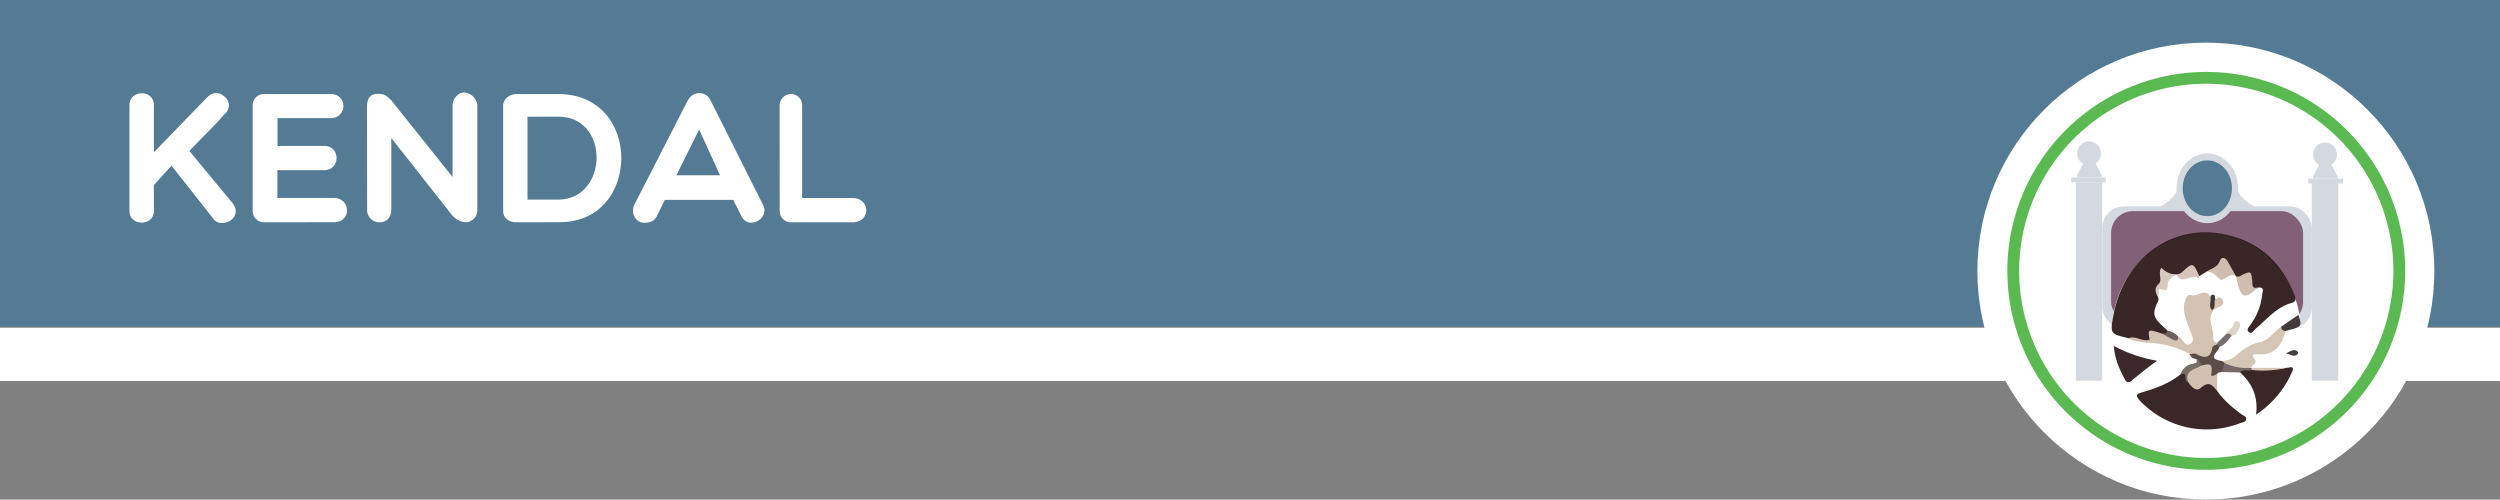 <svg xmlns="http://www.w3.org/2000/svg" viewBox="0 0 1080 215.83"><rect x="0" y="0" width="1080" height="215.83" fill="#808080" stroke="none"/><defs><style>.cls-1{fill:#fff;}.cls-2{fill:#557b94;}.cls-3{fill:#d4d9df;}.cls-4{fill:#826176;}.cls-5{fill:#5bb951;}.cls-6{opacity:0.9;}.cls-7{fill:#240e0f;}.cls-8{fill:#250f10;}.cls-9{fill:#cfbcab;}.cls-10{fill:#251011;}.cls-11{fill:#cec0ad;}.cls-12{fill:#261215;}.cls-13{fill:#cbb9a9;}.cls-14{fill:#4a3934;}.cls-15{fill:#c8b7a6;}.cls-16{fill:#d0c3b7;}.cls-17{fill:#cfbeb1;}.cls-18{fill:#2e2525;}.cls-19{fill:#675e57;}.cls-20{fill:#675857;}.cls-21{fill:#d7cfc2;}.cls-22{fill:#5e514d;}.cls-23{fill:#665e5f;}.cls-24{fill:#2c2423;}.cls-25{fill:#302827;}</style></defs><g id="Kendal"><rect class="cls-1" y="141.57" width="1080" height="23.04"/><rect class="cls-2" width="1080" height="141.12"/><circle class="cls-1" cx="952.93" cy="117.12" r="98.7"/><ellipse class="cls-1" cx="953.86" cy="118" rx="82.88" ry="83.25"/><path class="cls-3" d="M920.59,94.05c.36-1.31,4,0,10-2.72,2.25-1,7.58-3.35,10.18-8.52,1.68-3.36.63-4.75,2.46-6.92,2.51-3,7.91-4.4,10.56-2.62,5.48,3.71,5.1,25.22-7.31,30.86C934.69,109.5,919.8,96.87,920.59,94.05Z" transform="translate(-0.06 -0.77)"/><path class="cls-3" d="M986.67,94.05c-.36-1.31-4,0-10-2.72-2.25-1-7.58-3.35-10.18-8.52-1.68-3.36-.63-4.75-2.46-6.92-2.51-3-7.91-4.4-10.56-2.62-5.49,3.71-5.1,25.22,7.31,30.86C972.57,109.5,987.45,96.87,986.67,94.05Z" transform="translate(-0.06 -0.77)"/><rect class="cls-3" x="908.18" y="89.13" width="90.54" height="53" rx="9.43"/><rect class="cls-4" x="911.99" y="91.21" width="82.95" height="48.56" rx="9.43"/><ellipse class="cls-3" cx="953.56" cy="81.33" rx="13.3" ry="15.07"/><ellipse class="cls-2" cx="953.56" cy="81.33" rx="10.64" ry="12.06"/><rect class="cls-3" x="896.79" y="78.73" width="11.38" height="85.74"/><rect class="cls-3" x="998.71" y="78.73" width="11.38" height="85.74"/><rect class="cls-3" x="894.72" y="76.66" width="15" height="2.08"/><rect class="cls-3" x="997.16" y="77.18" width="15" height="2.08"/><polygon class="cls-3" points="897.31 75.62 900.93 68.86 902.74 68.86 902.74 76.66 897.31 76.66 897.31 75.62"/><polygon class="cls-3" points="907.92 75.62 904.3 68.86 902.49 68.86 902.49 76.66 907.92 76.66 907.92 75.62"/><ellipse class="cls-3" cx="902.48" cy="66.26" rx="5.17" ry="5.2"/><polygon class="cls-3" points="999.23 76.14 1002.85 69.38 1004.66 69.38 1004.66 77.18 999.23 77.18 999.23 76.14"/><polygon class="cls-3" points="1009.83 76.14 1006.21 69.38 1004.4 69.38 1004.4 77.18 1009.83 77.18 1009.83 76.14"/><ellipse class="cls-3" cx="1004.4" cy="66.78" rx="5.17" ry="5.2"/><path class="cls-5" d="M953.17,31.85a85.94,85.94,0,1,0,85.94,85.94A85.94,85.94,0,0,0,953.17,31.85Zm0,166.76A80.83,80.83,0,1,1,1034,117.79,80.83,80.83,0,0,1,953.17,198.61Z" transform="translate(-0.06 -0.77)"/><ellipse class="cls-1" cx="953.18" cy="143.24" rx="40.76" ry="42.6"/><g class="cls-6"><path class="cls-7" d="M953.06,118.27l-2.91,1.8c-2.36-2.59-4.81-3.43-7.65-.59a1.7,1.7,0,0,1-2.26-.17h0c-1.85.48-5.16-.5-5.37,1-.44,3.11-4.76,5.1-2.48,8.81,0,.48.26,1.05.08,1.42-2.8,5.92-2.47,7.3,3,12.13l1,1c.41,1.37-.58,1.71-1.53,2.08-1.94.53-4.74-1.78-5.76,2.11-.27,1-2.85.83-4.07.29-1.82-.82-3.83-.41-5.57-1.28-8-1.9-8-1.9-6.37-10.42,4.8-24.74,26-39.65,49.26-34.15,14.08,3.33,23.51,12.41,28.81,25.8.59,1.51,1,2.92-1.11,3.5-6.69,1.83-10.81,7.18-15.8,11.34-.78.65-1.4,2.31-2.71,1.28s-.07-2.11.54-3a26.65,26.65,0,0,0,5.14-13.1c.1-1.22,1.33-3.5-1.75-3.11-1.84,1.38-3.3.84-3.37-1.3-.14-3.91-1.86-4.38-5-3-.43.19-.93-.14-1.21-.6v0c-.9-1.16-2.41-1.79-3.12-3-1.54-2.74-3.06-3.19-4.94-.37C956.76,118.54,954.51,117.15,953.06,118.27Z" transform="translate(-0.06 -0.77)"/><path class="cls-8" d="M957.87,169.61c2.82,4.11,6.61,7.22,10.54,10.16.78.58,2.05.85,2,1.94,0,1.46-1.58,1.45-2.56,1.85a39.79,39.79,0,0,1-43.32-9.67c-2.31-2.48-1.27-3,1.2-3.72,5.84-1.7,11.51-3.83,16.34-7.69,3.35-2.57,2.81,1.36,4,2.37,1.37,2,3.21,2.7,5.45,1.74C954.9,165.15,956.75,166.57,957.87,169.61Z" transform="translate(-0.06 -0.77)"/><path class="cls-9" d="M919.58,146.82c3.15-1.11,6,1.67,9.12.75-.81-4.72-.81-4.72,5.53-2.59,2.28.23,4.35,1.69,6.76,1.14,2.06.69,2.88,4.71,5.29,3.13s.21-4.47-.48-6.59c-1.26-3.83-3.11-7.41-1.87-11.7.54-1.85,1.15-3.19,3.15-2.66,2.61.69,5.68-3.35,7.88.8,1.21-.75,0,3.57,2.1,1,1-.43,2-1.5,3-.07a2,2,0,0,1-.69,3c-6.63,2.54-3.91,7.49-3.23,11.91.22,1.44-.69,3.49,1.85,3.83a.92.92,0,0,1,0,1.31c-.38.53,0-.2-.35.34-4.18,6.25-4.18,6.25-11.62,3.28a41.5,41.5,0,0,0-16.61-4.81C926,148.7,922.64,148.56,919.58,146.82Z" transform="translate(-0.06 -0.77)"/><path class="cls-10" d="M987.66,159.69c1.3.06,4-1.42,2.48,1.94a42.24,42.24,0,0,1-15.45,18.25c.94-7.78-1.7-13.53-6.91-18.2.78-3.24,3-2.15,5-1.66C977.74,160,982.72,160.58,987.66,159.69Z" transform="translate(-0.06 -0.77)"/><path class="cls-11" d="M959.9,156.75c2.08-.27,4-.57,5.78-2.12,3.05-2.61,6.22-5.19,10.46-6s6.19-4.62,9.42-6.77a3.69,3.69,0,0,1,1.92,1.83c-1.7,6.23-4.8,10.74-12.24,10.13-1.55-.13-2.74.19-1.15,2.16,1.38,1.71-1.28,2.31-1.39,3.7-4,.75-7.91,1.15-11.62-1A2,2,0,0,1,959.9,156.75Z" transform="translate(-0.06 -0.77)"/><path class="cls-12" d="M931.94,156.61c-3.82,2.74-7.35,5.53-10.79,8.44-1.17,1-2.22,1.38-3.12-.33-2.26-4.29-4.34-8.63-4.83-14.52A61.21,61.21,0,0,0,931.94,156.61Z" transform="translate(-0.06 -0.77)"/><path class="cls-13" d="M957.87,169.61c-1.94-2.2-3.39-4.54-6.93-1.37-2.32,2.08-4.4-.56-5.82-2.69-1.86-5,1.75-6.21,5.2-7.54,5-2.9,6,1.24,7.55,4.39Z" transform="translate(-0.06 -0.77)"/><path class="cls-14" d="M957.87,162.4c-1,.08-2.93,2.12-2.46-.76.75-4.57-1.9-3.4-4.3-3-1.74-.14-1-2.34-2.31-2.8A2.94,2.94,0,0,1,946,153.7c1,0,2.11-.39,2.84,0,3.68,2,6.23,1.92,7-3,.07-.48,1.26-.8,1.92-1.19,1-.31,1.25.19,1.18,1.06-.34,2.15-6,5.14,1,6.14l1.09.83c1.21,1.71.1,2.8-1,3.89C959.24,161.74,958.23,161.35,957.87,162.4Z" transform="translate(-0.06 -0.77)"/><path class="cls-15" d="M966,120.12c.48,0,1.06.26,1.42.07,5.17-2.67,5.32-2.69,5.66,3.16.13,2.24,1.21,1.77,2.48,1.63C969.27,130.51,968.08,129.91,966,120.12Z" transform="translate(-0.06 -0.77)"/><path class="cls-15" d="M953.06,118.27c2.05-1.52,4.93-1.79,6-4.86.6-1.77,2.31-1.55,3.32.2,1.24,2.16,2.45,4.35,3.68,6.53-3-2-5.43,2.37-6.82,1.41C957.24,120.18,956.1,117.71,953.06,118.27Z" transform="translate(-0.06 -0.77)"/><path class="cls-16" d="M932.37,129.1c-1.14-1.88-1.81-3.72.14-5.57s-.44-4.69,1.3-7.13a8.41,8.41,0,0,0,6.41,2.91c-1.65,1.06-3.47,2.1-3.69,4.25-.2,2,.1,3.19-2.88,2.17C931.76,125.08,933.21,128.05,932.37,129.1Z" transform="translate(-0.06 -0.77)"/><path class="cls-17" d="M940.24,119.31c.73-.22,1.66-.23,2.16-.7,4.92-4.6,5.14-4.58,7.75,1.46-.06.32-.11.63-.16.94C947.08,118.47,942.69,124.39,940.24,119.31Z" transform="translate(-0.06 -0.77)"/><path class="cls-18" d="M987.48,143.72a1.71,1.71,0,0,1-1.92-1.83l7.41-5.1C994.63,141.91,994.63,141.91,987.48,143.72Z" transform="translate(-0.06 -0.77)"/><path class="cls-19" d="M948.8,155.85c1.55.29,1.74,1.7,2.31,2.8-2.62,1.76-7.14,1.88-6,6.9-1.94-.11.32-4.34-3-3.07a6.21,6.21,0,0,1,5.19-4.53C948.53,157.7,949.56,157.48,948.8,155.85Z" transform="translate(-0.06 -0.77)"/><path class="cls-20" d="M960,161.47c.34-1.3.69-2.59,1-3.89a23.06,23.06,0,0,0,11.71,2.13h0c.38.16.51.35.42.56s-.21.33-.32.33c-1.59.73-3.68-.79-5,1.09Z" transform="translate(-0.06 -0.77)"/><path class="cls-21" d="M962,144.85a11.82,11.82,0,0,1,1.8-2.2c1.26-1,1.48-4.4,3.42-2.89,1.55,1.2-.06,3.82-1.41,5.45-.34.41-1.15.45-1.75.66A2.42,2.42,0,0,1,962,144.85Z" transform="translate(-0.06 -0.77)"/><path class="cls-22" d="M941,146.12c.11,1.41-.41,2.21-1.87,1.52-1.68-.78-3.26-1.77-4.89-2.66.94-.16,2-.14,2.28-1.36A8.08,8.08,0,0,1,941,146.12Z" transform="translate(-0.06 -0.77)"/><path class="cls-11" d="M972.8,160.59c0-.29-.07-.59-.1-.89h15A43.44,43.44,0,0,1,972.8,160.59Z" transform="translate(-0.06 -0.77)"/><path class="cls-23" d="M962,144.85c.87,0,1.68.08,2.06,1-1.39,1.9-2.75,3.85-5.09,4.74l-1.18-1.06a2.06,2.06,0,0,0,.22-.78Z" transform="translate(-0.06 -0.77)"/><path class="cls-24" d="M957.06,130.09c-.83,1.34.59,3.24-1.43,4.66-1.68-1.76-.13-3.9-.67-5.65.29-.54.51-1.31,1.32-1C957.25,128.39,956.85,129.39,957.06,130.09Z" transform="translate(-0.06 -0.77)"/><path class="cls-25" d="M987.62,153.41c2.24-1.1,3.62-2.14,5.12-.67.16.15,0,1-.28,1.19C991,155.15,989.82,154,987.62,153.41Z" transform="translate(-0.06 -0.77)"/></g><path class="cls-1" d="M74.14,72.32l-7.6,8.4v11.2c0,6.64-10.56,6.72-10.56,0V46.24c0-6.8,10.56-7,10.56,0V66.56L89.66,42.72c2.8-2.64,5.6-2,7.6,0a4.61,4.61,0,0,1,0,7.12C92.54,55.44,87,60.4,81.9,66l18.72,22.64c4.8,6.64-5.44,11.44-8.64,6.32Z" transform="translate(-0.06 -0.77)"/><path class="cls-1" d="M114.22,96.8a4.88,4.88,0,0,1-5-5V46.4a4.84,4.84,0,0,1,5-5h28.72c7.36,0,7.2,10.4,0,10.4h-23v12h20.16c7.12,0,7.12,10.48,0,10.48H119.9v12h24.4c7.28,0,7.84,10.48,0,10.48Z" transform="translate(-0.06 -0.77)"/><path class="cls-1" d="M158.62,47c0-2.88.64-5.68,4.8-5.68,2.88,0,3.52.72,5.68,2.8l26.48,33.12v-31c0-2.64,2.32-5.52,5-5.52a6.09,6.09,0,0,1,5.68,5.52v45c0,3.52-2.16,4.88-4.24,5.52-2.8,0-4.16-.64-6.48-2.8L169.1,60.4V91.28c0,3.52-2.16,5.52-5,5.52a5.27,5.27,0,0,1-5.44-5.52Z" transform="translate(-0.06 -0.77)"/><path class="cls-1" d="M222.94,96.8c-2.64,0-5.52-1.44-5.52-5V46.4c0-2.88,2.88-5,5.52-5h18.32c36.56,0,35.76,55.36.72,55.36Zm5-45.6V87h13.28c21.6,0,22.56-35.84,0-35.84Z" transform="translate(-0.06 -0.77)"/><path class="cls-1" d="M276.7,96.8a5.64,5.64,0,0,1-2.56-7.68l23-44.88c2.16-4.24,7.92-4.4,9.92,0l22.56,44.88c3.28,6.24-6.4,11.2-9.28,5l-3.52-7H287.26l-3.44,7C282.54,96.8,279.58,97.36,276.7,96.8Zm34.4-20.32-9-19.76-9.84,19.76Z" transform="translate(-0.06 -0.77)"/><path class="cls-1" d="M336.86,46.24a5,5,0,0,1,5-4.88,4.87,4.87,0,0,1,4.72,4.88V86.32h21.76c7.84,0,8,10.48,0,10.48H341.9a4.84,4.84,0,0,1-5-4.88Z" transform="translate(-0.06 -0.77)"/></g></svg>